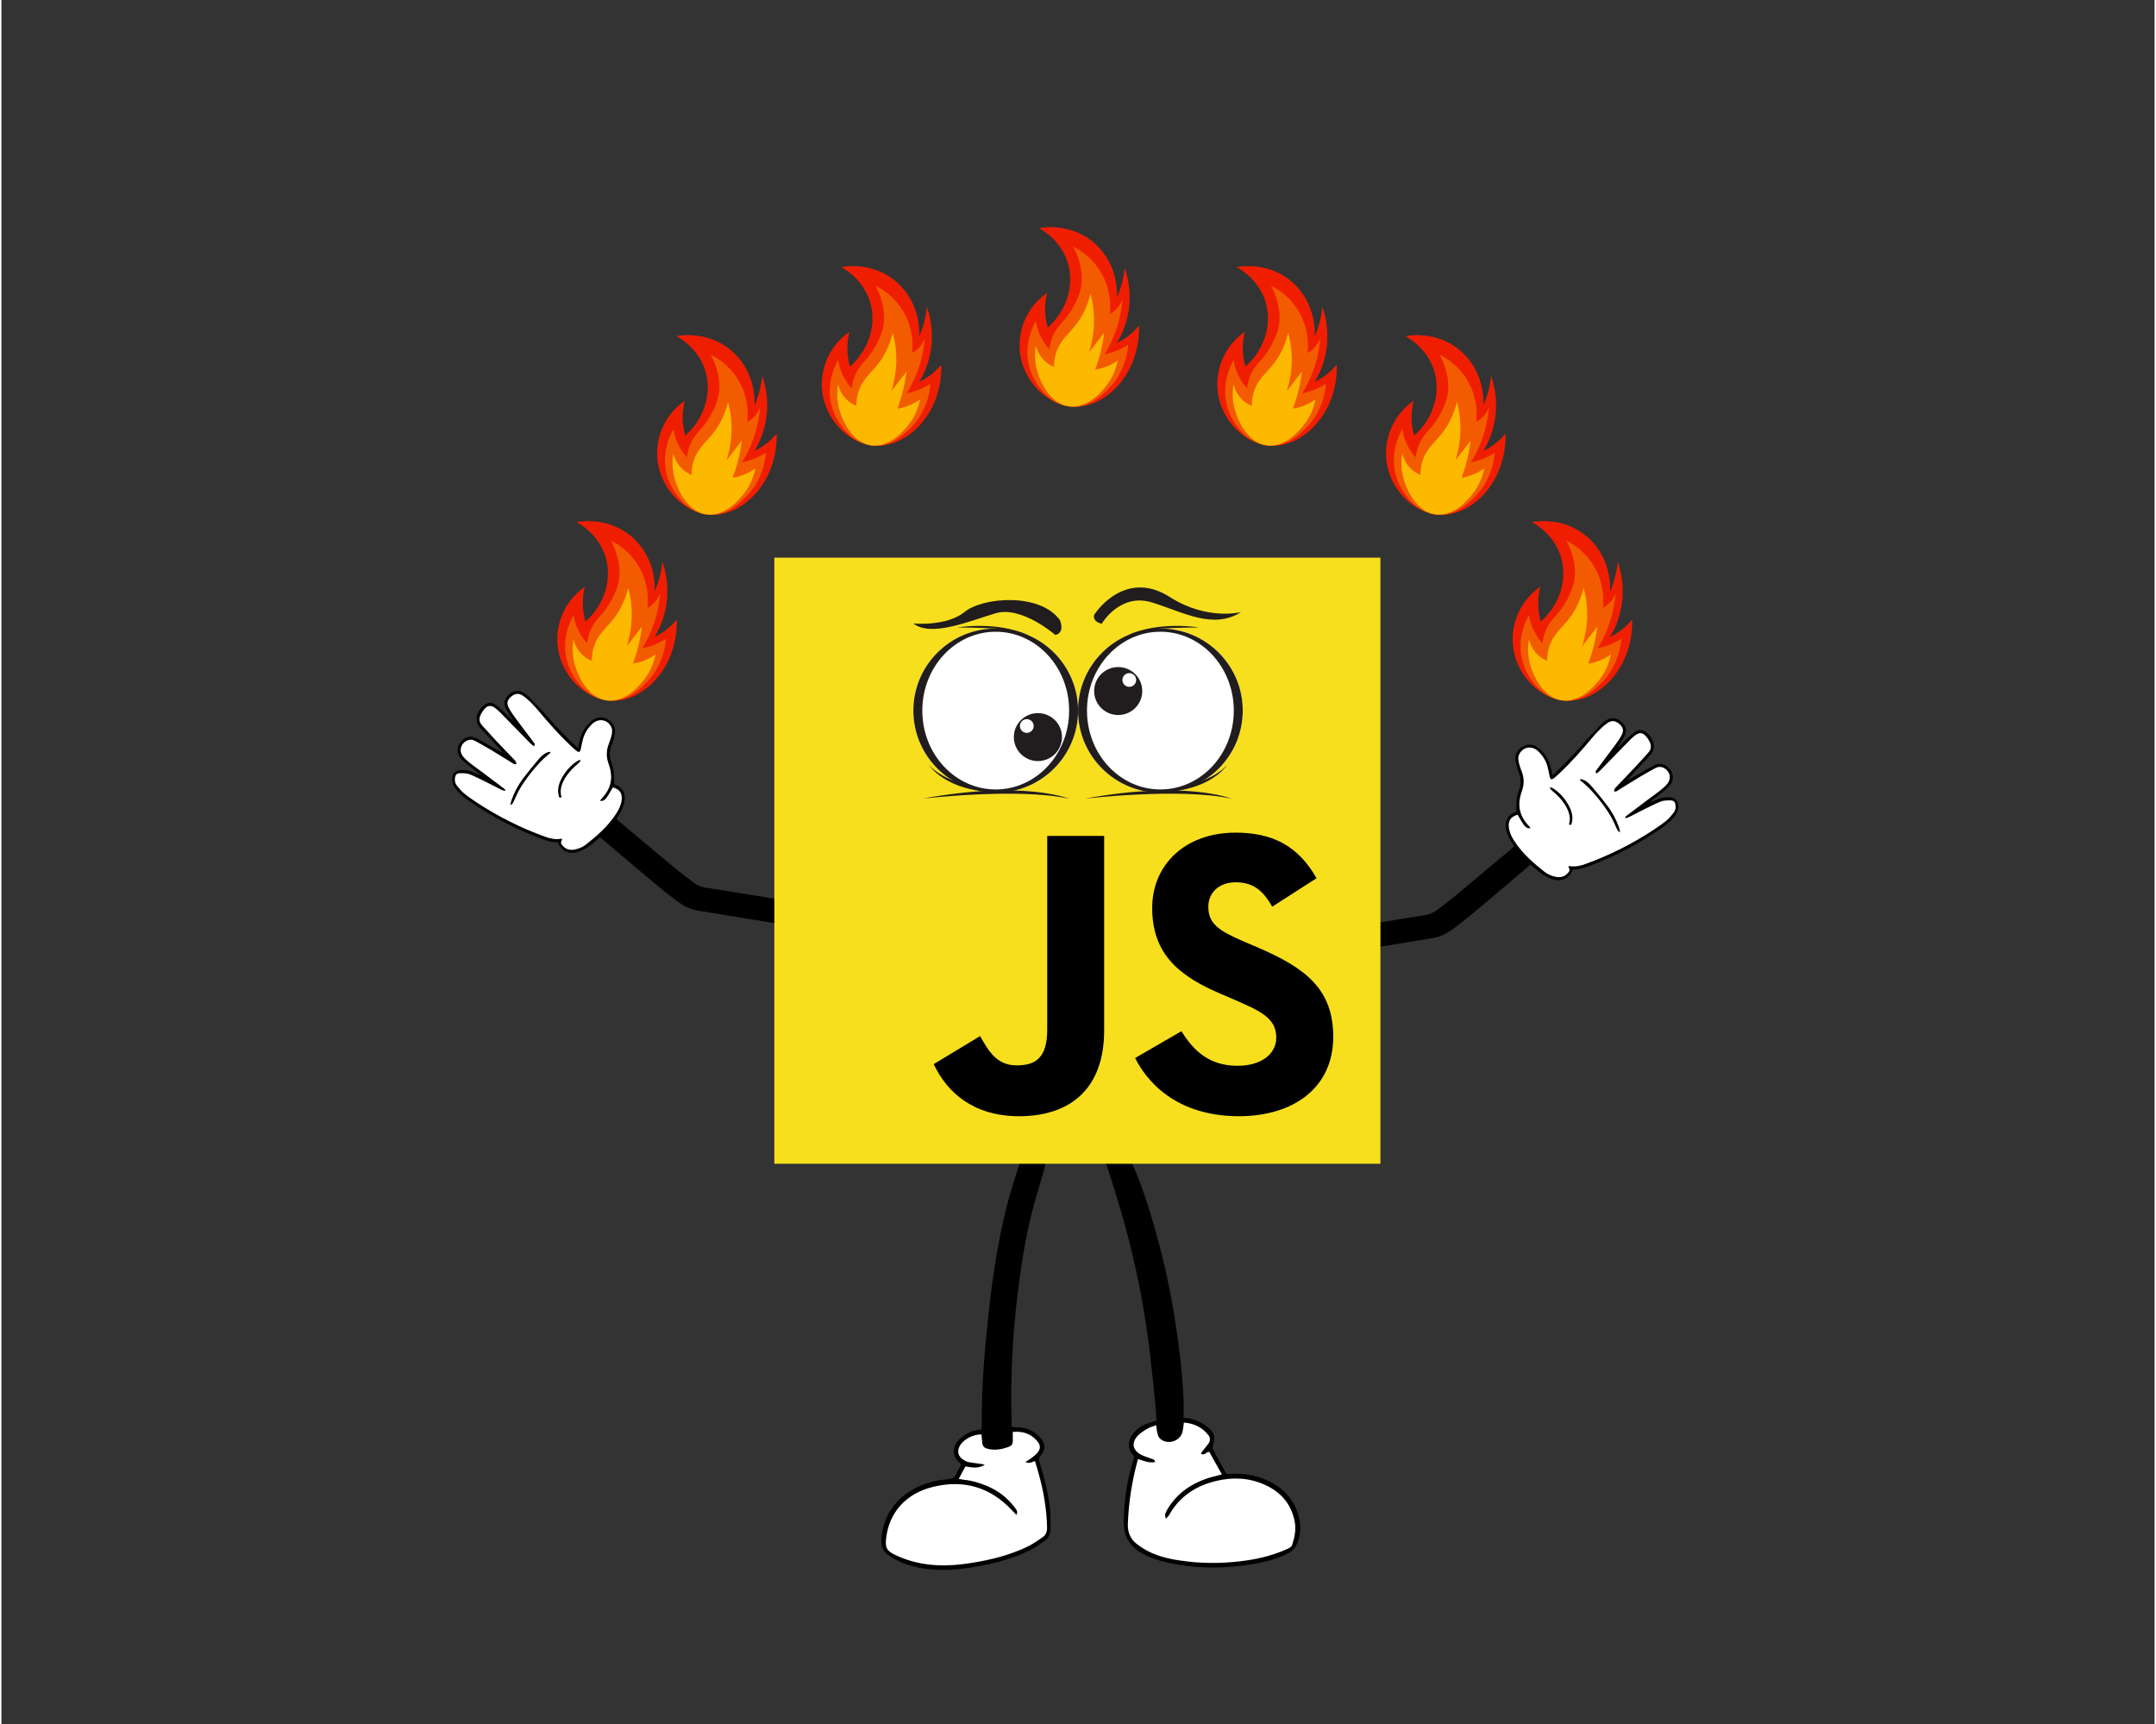 <svg xmlns="http://www.w3.org/2000/svg" xmlns:xlink="http://www.w3.org/1999/xlink" width="944" zoomAndPan="magnify" viewBox="0 0 708 567" height="755" preserveAspectRatio="xMidYMid meet" version="1.0"><rect x="0" y="0" width="708" height="567" fill="#333333" stroke="none"/><defs><clipPath id="16a6ca3c1f"><path d="M 148 227 L 264 227 L 264 305 L 148 305 Z M 148 227 " clip-rule="nonzero"/></clipPath><clipPath id="2b8e81b061"><path d="M 140.211 252.09 L 173.637 213.641 L 268.621 296.227 L 235.195 334.672 Z M 140.211 252.09 " clip-rule="nonzero"/></clipPath><clipPath id="ff2fa9eeac"><path d="M 140.211 252.09 L 173.637 213.641 L 268.621 296.227 L 235.195 334.672 Z M 140.211 252.09 " clip-rule="nonzero"/></clipPath><clipPath id="fac0139df5"><path d="M 149 228 L 204 228 L 204 280 L 149 280 Z M 149 228 " clip-rule="nonzero"/></clipPath><clipPath id="2175e91f78"><path d="M 140.211 252.09 L 173.637 213.641 L 268.621 296.227 L 235.195 334.672 Z M 140.211 252.09 " clip-rule="nonzero"/></clipPath><clipPath id="65a6d26e59"><path d="M 140.211 252.09 L 173.637 213.641 L 268.621 296.227 L 235.195 334.672 Z M 140.211 252.09 " clip-rule="nonzero"/></clipPath><clipPath id="52880087e6"><path d="M 197 269 L 263 269 L 263 304 L 197 304 Z M 197 269 " clip-rule="nonzero"/></clipPath><clipPath id="611010bc38"><path d="M 140.211 252.09 L 173.637 213.641 L 268.621 296.227 L 235.195 334.672 Z M 140.211 252.09 " clip-rule="nonzero"/></clipPath><clipPath id="8242850d42"><path d="M 140.211 252.09 L 173.637 213.641 L 268.621 296.227 L 235.195 334.672 Z M 140.211 252.09 " clip-rule="nonzero"/></clipPath><clipPath id="b0cd594572"><path d="M 436 236 L 552 236 L 552 314 L 436 314 Z M 436 236 " clip-rule="nonzero"/></clipPath><clipPath id="8677a0be91"><path d="M 526.082 222.797 L 559.555 261.203 L 464.668 343.898 L 431.195 305.492 Z M 526.082 222.797 " clip-rule="nonzero"/></clipPath><clipPath id="90dc83f427"><path d="M 559.395 261.016 L 525.922 222.609 L 431.035 305.309 L 464.508 343.715 Z M 559.395 261.016 " clip-rule="nonzero"/></clipPath><clipPath id="5069335f03"><path d="M 495 237 L 551 237 L 551 289 L 495 289 Z M 495 237 " clip-rule="nonzero"/></clipPath><clipPath id="d1d559e499"><path d="M 526.082 222.797 L 559.555 261.203 L 464.668 343.898 L 431.195 305.492 Z M 526.082 222.797 " clip-rule="nonzero"/></clipPath><clipPath id="354158c28c"><path d="M 559.395 261.016 L 525.922 222.609 L 431.035 305.309 L 464.508 343.715 Z M 559.395 261.016 " clip-rule="nonzero"/></clipPath><clipPath id="cc0d71d80b"><path d="M 437 278 L 503 278 L 503 313 L 437 313 Z M 437 278 " clip-rule="nonzero"/></clipPath><clipPath id="c302186f14"><path d="M 526.082 222.797 L 559.555 261.203 L 464.668 343.898 L 431.195 305.492 Z M 526.082 222.797 " clip-rule="nonzero"/></clipPath><clipPath id="a3f352e8b5"><path d="M 559.395 261.016 L 525.922 222.609 L 431.035 305.309 L 464.508 343.715 Z M 559.395 261.016 " clip-rule="nonzero"/></clipPath><clipPath id="b7b6ff1143"><path d="M 289 377 L 427.566 377 L 427.566 516.289 L 289 516.289 Z M 289 377 " clip-rule="nonzero"/></clipPath><clipPath id="8a96cf4d4b"><path d="M 254.152 183.359 L 453.441 183.359 L 453.441 382.648 L 254.152 382.648 Z M 254.152 183.359 " clip-rule="nonzero"/></clipPath><clipPath id="3198d2520a"><path d="M 354 206 L 408.352 206 L 408.352 261 L 354 261 Z M 354 206 " clip-rule="nonzero"/></clipPath><clipPath id="6d8139d866"><path d="M 354 206 L 408.352 206 L 408.352 261 L 354 261 Z M 354 206 " clip-rule="nonzero"/></clipPath><clipPath id="1177e9eb28"><path d="M 299.715 206 L 355 206 L 355 261 L 299.715 261 Z M 299.715 206 " clip-rule="nonzero"/></clipPath><clipPath id="e6bf73d2d5"><path d="M 299.715 206 L 355 206 L 355 261 L 299.715 261 Z M 299.715 206 " clip-rule="nonzero"/></clipPath><clipPath id="99f53f9208"><path d="M 299.715 197 L 349 197 L 349 209 L 299.715 209 Z M 299.715 197 " clip-rule="nonzero"/></clipPath><clipPath id="dfc4e686cd"><path d="M 302 259 L 352 259 L 352 262.613 L 302 262.613 Z M 302 259 " clip-rule="nonzero"/></clipPath><clipPath id="f731cc1511"><path d="M 356 259 L 405 259 L 405 262.613 L 356 262.613 Z M 356 259 " clip-rule="nonzero"/></clipPath><clipPath id="f75485635a"><path d="M 455 110 L 494.965 110 L 494.965 170 L 455 170 Z M 455 110 " clip-rule="nonzero"/></clipPath><clipPath id="97ea76fd1b"><path d="M 457.809 116.652 L 491.07 116.652 L 491.07 169.289 L 457.809 169.289 Z M 457.809 116.652 " clip-rule="nonzero"/></clipPath><clipPath id="e82db8bf7c"><path d="M 334 74 L 374.473 74 L 374.473 134 L 334 134 Z M 334 74 " clip-rule="nonzero"/></clipPath><clipPath id="271b58de01"><path d="M 337.312 81.133 L 370.574 81.133 L 370.574 133.766 L 337.312 133.766 Z M 337.312 81.133 " clip-rule="nonzero"/></clipPath><clipPath id="94ff56aa2f"><path d="M 269 87 L 309.457 87 L 309.457 147 L 269 147 Z M 269 87 " clip-rule="nonzero"/></clipPath><clipPath id="758cbd35d6"><path d="M 272.297 93.953 L 305.559 93.953 L 305.559 146.586 L 272.297 146.586 Z M 272.297 93.953 " clip-rule="nonzero"/></clipPath><clipPath id="2302fc9cb9"><path d="M 399 87 L 439.488 87 L 439.488 147 L 399 147 Z M 399 87 " clip-rule="nonzero"/></clipPath><clipPath id="20c829e375"><path d="M 402.332 93.953 L 435.594 93.953 L 435.594 146.586 L 402.332 146.586 Z M 402.332 93.953 " clip-rule="nonzero"/></clipPath><clipPath id="b97f6213e5"><path d="M 218.137 116.652 L 251.395 116.652 L 251.395 169.289 L 218.137 169.289 Z M 218.137 116.652 " clip-rule="nonzero"/></clipPath><clipPath id="97b21dc3d2"><path d="M 182 171 L 222.465 171 L 222.465 231 L 182 231 Z M 182 171 " clip-rule="nonzero"/></clipPath><clipPath id="5ccd2488a4"><path d="M 185.309 177.797 L 218.57 177.797 L 218.57 230.434 L 185.309 230.434 Z M 185.309 177.797 " clip-rule="nonzero"/></clipPath><clipPath id="9f5105cd57"><path d="M 496 171 L 536.613 171 L 536.613 231 L 496 231 Z M 496 171 " clip-rule="nonzero"/></clipPath><clipPath id="88bab69233"><path d="M 499.457 177.797 L 532.719 177.797 L 532.719 230.434 L 499.457 230.434 Z M 499.457 177.797 " clip-rule="nonzero"/></clipPath></defs><g clip-path="url(#16a6ca3c1f)"><g clip-path="url(#2b8e81b061)"><g clip-path="url(#ff2fa9eeac)"><path fill="#000000" d="M 201.73 240.871 C 201.664 241.523 201.539 242.168 201.363 242.797 C 201.133 243.641 200.84 244.477 200.543 245.293 C 199.926 247.016 199.906 248.715 200.48 250.457 C 200.82 251.488 201.176 252.551 201.316 253.621 C 201.492 254.961 201.434 256.32 201.48 257.852 C 201.512 257.863 201.734 257.977 201.957 258.07 C 204.055 258.906 205.098 260.539 204.949 262.809 C 204.84 264.371 204.27 265.801 203.512 267.148 C 203.125 267.832 202.695 268.488 202.219 269.262 C 202.48 269.52 202.754 269.797 203.039 270.047 C 209.426 275.391 215.805 280.742 222.223 286.055 C 224.078 287.582 226.008 289.023 227.945 290.445 C 228.973 291.199 230.152 291.637 231.449 291.844 C 239.891 293.172 248.332 294.539 256.77 295.906 C 257.938 296.102 259.105 296.293 260.266 296.562 C 262.59 297.105 263.758 299.266 262.93 301.527 C 262.715 302.094 262.418 302.66 262.039 303.129 C 261.27 304.062 260.305 304.52 259.023 304.312 C 248.938 302.656 238.852 301.059 228.773 299.367 C 226.504 298.984 224.422 297.926 222.578 296.586 C 219.816 294.578 217.16 292.434 214.543 290.242 C 208.988 285.609 203.484 280.91 197.973 276.242 C 197.609 275.938 197.258 275.621 196.879 275.289 C 195.898 276.113 195.043 276.859 194.152 277.562 C 192.695 278.711 191.129 279.648 189.324 280.172 C 186.613 280.969 183.961 279.859 183.004 276.91 C 180.633 277.094 178.496 276.129 176.328 275.305 C 168.555 272.34 161.258 268.461 154.395 263.777 C 152.391 262.398 150.426 260.996 149.047 258.934 C 148.406 257.973 148.098 256.969 148.223 255.832 C 148.387 254.301 149.211 253.43 150.734 253.262 C 151.973 253.121 153.199 253.215 154.363 253.652 C 155.371 254.027 156.367 254.418 157.367 254.801 C 157.402 254.746 157.441 254.688 157.477 254.633 C 156.785 254.113 156.082 253.629 155.41 253.086 C 154.047 251.984 152.605 250.969 151.371 249.73 C 149.324 247.668 149.609 244.875 151.91 243.094 C 153.125 242.145 154.488 241.938 155.863 242.598 C 157.402 243.34 158.883 244.18 160.363 245.035 C 161.879 245.902 163.355 246.828 165.039 247.551 C 164.738 247.223 164.449 246.883 164.137 246.555 C 161.93 244.18 159.746 241.777 157.516 239.434 C 155.957 237.801 155.895 236.047 156.867 234.113 C 157.371 233.117 158.043 232.277 158.984 231.66 C 160.004 230.984 161.094 230.867 162.074 231.516 C 163.129 232.191 164.102 233.023 165.023 233.883 C 166.211 234.984 167.305 236.188 168.578 237.238 C 168.113 236.57 167.625 235.918 167.188 235.234 C 166.672 234.422 166.117 233.621 165.738 232.746 C 165.047 231.168 165.41 229.809 166.688 228.562 C 168.055 227.23 169.777 226.785 171.242 227.531 C 172.055 227.941 172.844 228.477 173.469 229.133 C 175.664 231.391 177.863 233.664 179.91 236.043 C 182.883 239.508 186.098 242.723 189.566 246.031 C 189.68 245.516 189.785 245.172 189.844 244.816 C 190.289 242.305 191.203 240.004 192.926 238.086 C 193.418 237.535 193.992 237.02 194.617 236.637 C 196.195 235.652 197.867 235.574 199.469 236.578 C 201.043 237.551 201.926 238.949 201.73 240.871 Z M 201.73 240.871 " fill-opacity="1" fill-rule="nonzero"/></g></g></g><g clip-path="url(#fac0139df5)"><g clip-path="url(#2175e91f78)"><g clip-path="url(#65a6d26e59)"><path fill="#ffffff" d="M 169.301 251.227 C 169.375 250.5 168.891 250.078 168.492 249.66 C 166.477 247.531 164.414 245.434 162.406 243.297 C 160.938 241.738 159.535 240.102 158.07 238.535 C 157.105 237.5 156.988 236.34 157.539 235.133 C 157.883 234.383 158.355 233.664 158.895 233.059 C 159.898 231.938 160.914 231.828 162.172 232.684 C 162.852 233.152 163.48 233.727 164.055 234.309 C 167.395 237.715 170.723 241.152 174.066 244.562 C 174.379 244.875 174.773 245.105 175.117 245.367 C 175.648 244.738 175.27 244.422 175.008 244.082 C 173.008 241.426 170.992 238.781 169.016 236.098 C 168.234 235.043 167.473 233.961 166.852 232.809 C 166.016 231.273 166.301 230.207 167.602 229.066 C 168.871 227.953 170.199 227.836 171.547 228.812 C 173.555 230.25 175.211 232.07 176.793 233.949 C 179.957 237.703 183.184 241.402 186.746 244.777 C 187.418 245.414 188.086 246.039 188.789 246.637 C 189.93 247.598 190.281 247.445 190.566 246.02 C 190.773 244.945 190.977 243.863 191.285 242.809 C 191.832 240.914 192.898 239.301 194.34 237.961 C 196.375 236.09 199.207 236.543 200.457 238.914 C 200.988 239.918 200.836 240.973 200.578 241.988 C 200.367 242.84 200.082 243.68 199.758 244.484 C 198.867 246.711 198.832 248.926 199.656 251.164 C 199.895 251.816 200.078 252.504 200.234 253.188 C 200.953 256.457 200.152 259.348 197.988 261.887 C 197.609 262.336 197.207 262.785 196.77 263.285 C 198.25 263.535 198.688 263.066 201.055 258.902 C 203.246 259.469 204.219 260.832 203.957 263.02 C 203.781 264.582 203.125 265.961 202.312 267.281 C 200.891 269.57 199.113 271.582 197.176 273.441 C 195.598 274.957 193.906 276.359 192.188 277.711 C 191.121 278.555 189.836 279.07 188.477 279.336 C 187.102 279.605 185.848 279.352 184.816 278.359 C 183.852 277.438 183.805 277.062 184.418 275.895 C 184.238 275.859 184.074 275.789 183.918 275.809 C 182.078 276.117 180.352 275.703 178.645 275.074 C 170.762 272.223 163.301 268.48 156.293 263.867 C 154.863 262.934 153.457 261.961 152.129 260.875 C 151.262 260.164 150.543 259.262 149.812 258.387 C 149.23 257.684 149.02 256.836 149.121 255.918 C 149.234 254.816 149.648 254.258 150.75 254.238 C 151.867 254.219 153.098 254.227 154.102 254.641 C 156.602 255.684 159 256.961 161.43 258.164 C 162.453 258.668 163.445 259.223 164.465 259.715 C 164.797 259.879 165.172 259.926 165.734 260.094 C 165.582 259.711 165.559 259.512 165.449 259.43 C 163.047 257.605 160.633 255.785 158.215 253.977 C 156.879 252.98 155.504 252.035 154.203 251.004 C 153.352 250.32 152.504 249.598 151.82 248.766 C 150.34 246.949 150.969 244.512 153.105 243.496 C 154.023 243.062 154.926 243.164 155.766 243.617 C 157.492 244.562 159.223 245.52 160.906 246.523 C 163.277 247.945 165.598 249.418 167.961 250.859 C 168.352 251.102 168.727 251.469 169.301 251.227 Z M 180.551 247.52 C 180.488 247.414 180.43 247.305 180.371 247.199 C 180.098 247.254 179.801 247.277 179.547 247.375 C 178.328 247.852 177.406 248.75 176.586 249.711 C 174.883 251.715 173.227 253.75 171.629 255.844 C 169.945 258.051 168.652 260.484 167.723 263.105 C 167.551 263.574 167.496 264.07 167.367 264.652 C 168.066 264.438 168.059 264.43 169.086 262.145 C 169.512 261.191 169.969 260.234 170.488 259.332 C 171.008 258.418 171.602 257.555 172.199 256.691 C 172.77 255.863 173.375 255.051 173.992 254.262 C 174.645 253.434 175.328 252.633 176.023 251.844 C 176.723 251.055 177.43 250.277 178.191 249.559 C 178.949 248.836 179.77 248.195 180.551 247.52 Z M 190.426 250.164 C 190.363 250.059 190.297 249.941 190.238 249.836 C 189.828 250.035 189.391 250.188 189.027 250.441 C 187.551 251.488 186.281 252.754 185.242 254.25 C 184.117 255.898 183.195 257.645 183.051 259.668 C 182.996 260.387 183.16 261.129 183.305 261.855 C 183.383 262.23 183.688 262.426 184.164 262.102 C 183.48 259.848 184.184 257.82 185.316 255.879 C 186.238 254.309 187.461 253 188.793 251.785 C 189.367 251.27 190.031 250.84 190.426 250.164 Z M 190.426 250.164 " fill-opacity="1" fill-rule="nonzero"/></g></g></g><g clip-path="url(#52880087e6)"><g clip-path="url(#611010bc38)"><g clip-path="url(#8242850d42)"><path fill="#000000" d="M 197.473 274.734 C 198.91 273.082 200.23 271.562 201.617 269.969 C 202.016 270.246 202.344 270.445 202.621 270.688 C 209.875 276.84 217.109 283.004 224.383 289.133 C 225.484 290.062 226.727 290.824 227.918 291.633 C 228.848 292.273 229.938 292.398 231.02 292.574 C 239.285 293.918 247.547 295.281 255.812 296.625 C 256.98 296.816 258.16 296.965 259.32 297.164 C 261.766 297.586 262.855 299.902 261.609 302.023 C 261.039 302.98 260.215 303.465 259.09 303.352 C 258.566 303.301 258.051 303.188 257.531 303.113 C 248.402 301.645 239.273 300.141 230.129 298.719 C 228.543 298.465 227.082 297.965 225.68 297.246 C 223.336 296.035 221.141 294.656 219.117 292.938 C 212.207 287.055 205.223 281.262 198.277 275.445 C 198.027 275.215 197.766 274.988 197.473 274.734 Z M 197.473 274.734 " fill-opacity="1" fill-rule="nonzero"/></g></g></g><g clip-path="url(#b0cd594572)"><g clip-path="url(#8677a0be91)"><g clip-path="url(#90dc83f427)"><path fill="#000000" d="M 497.859 249.875 C 497.93 250.527 498.055 251.168 498.23 251.801 C 498.465 252.645 498.758 253.477 499.051 254.293 C 499.676 256.016 499.695 257.715 499.121 259.457 C 498.785 260.488 498.43 261.555 498.289 262.625 C 498.117 263.961 498.176 265.32 498.133 266.852 C 498.102 266.867 497.879 266.977 497.656 267.074 C 495.559 267.91 494.516 269.543 494.668 271.812 C 494.777 273.379 495.352 274.805 496.113 276.152 C 496.496 276.836 496.93 277.492 497.406 278.262 C 497.145 278.52 496.871 278.801 496.586 279.047 C 490.207 284.398 483.832 289.758 477.426 295.078 C 475.57 296.609 473.641 298.055 471.703 299.477 C 470.676 300.234 469.5 300.672 468.203 300.879 C 459.762 302.219 451.324 303.598 442.887 304.977 C 441.719 305.168 440.551 305.363 439.395 305.633 C 437.07 306.18 435.902 308.34 436.734 310.602 C 436.949 311.168 437.246 311.734 437.625 312.199 C 438.398 313.133 439.363 313.59 440.645 313.379 C 450.727 311.715 460.812 310.102 470.887 308.398 C 473.156 308.016 475.238 306.953 477.078 305.613 C 479.84 303.602 482.492 301.453 485.109 299.262 C 490.656 294.617 496.152 289.914 501.66 285.238 C 502.023 284.934 502.375 284.617 502.754 284.285 C 503.734 285.105 504.594 285.852 505.484 286.555 C 506.941 287.699 508.512 288.637 510.316 289.16 C 513.027 289.953 515.68 288.84 516.629 285.891 C 519.004 286.07 521.137 285.102 523.301 284.277 C 531.074 281.301 538.367 277.414 545.227 272.723 C 547.227 271.344 549.191 269.938 550.566 267.871 C 551.207 266.91 551.512 265.906 551.387 264.77 C 551.223 263.238 550.395 262.367 548.871 262.203 C 547.637 262.062 546.406 262.156 545.246 262.598 C 544.234 262.973 543.242 263.367 542.238 263.75 C 542.207 263.695 542.164 263.633 542.133 263.578 C 542.82 263.062 543.527 262.574 544.195 262.031 C 545.559 260.93 546.996 259.91 548.23 258.672 C 550.273 256.609 549.988 253.816 547.684 252.039 C 546.469 251.09 545.102 250.879 543.73 251.547 C 542.191 252.285 540.711 253.129 539.23 253.988 C 537.719 254.859 536.242 255.785 534.562 256.508 C 534.859 256.18 535.148 255.84 535.465 255.512 C 537.664 253.133 539.848 250.73 542.074 248.383 C 543.629 246.746 543.688 244.992 542.719 243.062 C 542.211 242.062 541.535 241.227 540.594 240.609 C 539.574 239.934 538.488 239.82 537.504 240.469 C 536.453 241.148 535.48 241.98 534.559 242.84 C 533.375 243.941 532.281 245.148 531.008 246.199 C 531.473 245.531 531.961 244.879 532.395 244.195 C 532.914 243.383 533.465 242.578 533.844 241.703 C 534.531 240.125 534.168 238.766 532.891 237.523 C 531.52 236.191 529.797 235.75 528.332 236.496 C 527.523 236.91 526.734 237.441 526.109 238.102 C 523.914 240.359 521.719 242.637 519.676 245.02 C 516.707 248.484 513.496 251.703 510.031 255.016 C 509.918 254.504 509.812 254.16 509.754 253.805 C 509.305 251.293 508.387 248.992 506.66 247.074 C 506.168 246.527 505.594 246.012 504.969 245.633 C 503.391 244.648 501.719 244.57 500.117 245.574 C 498.547 246.555 497.66 247.953 497.859 249.875 Z M 497.859 249.875 " fill-opacity="1" fill-rule="nonzero"/></g></g></g><g clip-path="url(#5069335f03)"><g clip-path="url(#d1d559e499)"><g clip-path="url(#354158c28c)"><path fill="#ffffff" d="M 530.305 260.191 C 530.227 259.461 530.711 259.039 531.109 258.621 C 533.125 256.488 535.18 254.391 537.188 252.25 C 538.656 250.691 540.055 249.051 541.516 247.484 C 542.48 246.449 542.598 245.289 542.043 244.078 C 541.699 243.332 541.227 242.613 540.688 242.012 C 539.684 240.891 538.668 240.781 537.41 241.641 C 536.73 242.105 536.105 242.68 535.527 243.266 C 532.191 246.676 528.867 250.117 525.531 253.527 C 525.219 253.844 524.824 254.074 524.477 254.336 C 523.945 253.711 524.324 253.395 524.586 253.055 C 526.586 250.391 528.594 247.746 530.57 245.059 C 531.352 244.004 532.109 242.922 532.73 241.766 C 533.566 240.23 533.277 239.168 531.977 238.027 C 530.703 236.914 529.379 236.801 528.031 237.781 C 526.027 239.219 524.367 241.039 522.789 242.922 C 519.629 246.68 516.406 250.379 512.848 253.762 C 512.18 254.398 511.512 255.023 510.809 255.621 C 509.672 256.586 509.316 256.434 509.031 255.008 C 508.82 253.934 508.617 252.855 508.309 251.797 C 507.762 249.902 506.691 248.293 505.246 246.953 C 503.211 245.082 500.379 245.543 499.133 247.914 C 498.602 248.918 498.754 249.973 499.016 250.988 C 499.227 251.84 499.512 252.68 499.836 253.484 C 500.73 255.707 500.766 257.922 499.945 260.16 C 499.707 260.816 499.527 261.504 499.371 262.184 C 498.656 265.461 499.461 268.348 501.629 270.883 C 502.008 271.336 502.41 271.781 502.848 272.281 C 501.371 272.535 500.934 272.062 498.559 267.902 C 496.367 268.473 495.398 269.836 495.66 272.023 C 495.836 273.586 496.496 274.965 497.309 276.281 C 498.734 278.57 500.516 280.582 502.453 282.438 C 504.035 283.949 505.73 285.352 507.449 286.699 C 508.516 287.543 509.801 288.059 511.16 288.324 C 512.535 288.59 513.789 288.336 514.82 287.344 C 515.781 286.418 515.828 286.043 515.215 284.875 C 515.398 284.84 515.559 284.77 515.715 284.789 C 517.555 285.098 519.281 284.68 520.984 284.047 C 528.867 281.184 536.324 277.438 543.328 272.812 C 544.754 271.879 546.16 270.902 547.484 269.82 C 548.352 269.105 549.07 268.199 549.801 267.328 C 550.383 266.621 550.59 265.773 550.488 264.855 C 550.375 263.754 549.957 263.195 548.855 263.18 C 547.742 263.16 546.512 263.172 545.508 263.586 C 543.008 264.633 540.609 265.91 538.184 267.117 C 537.156 267.621 536.168 268.18 535.148 268.672 C 534.82 268.836 534.441 268.883 533.879 269.055 C 534.031 268.668 534.055 268.469 534.164 268.387 C 536.566 266.559 538.977 264.738 541.395 262.926 C 542.727 261.93 544.102 260.984 545.402 259.949 C 546.254 259.262 547.098 258.539 547.781 257.707 C 549.258 255.887 548.625 253.453 546.488 252.438 C 545.57 252.008 544.672 252.109 543.828 252.566 C 542.102 253.512 540.375 254.469 538.691 255.477 C 536.324 256.898 534.004 258.375 531.641 259.82 C 531.254 260.062 530.879 260.43 530.305 260.191 Z M 519.051 256.496 C 519.109 256.391 519.168 256.281 519.227 256.172 C 519.5 256.23 519.797 256.25 520.051 256.352 C 521.27 256.824 522.195 257.723 523.016 258.68 C 524.723 260.688 526.379 262.719 527.98 264.812 C 529.668 267.016 530.961 269.445 531.895 272.066 C 532.066 272.535 532.121 273.031 532.254 273.613 C 531.555 273.398 531.562 273.395 530.531 271.105 C 530.102 270.152 529.645 269.199 529.125 268.297 C 528.605 267.383 528.008 266.52 527.41 265.656 C 526.84 264.828 526.23 264.02 525.613 263.23 C 524.961 262.402 524.277 261.602 523.578 260.816 C 522.879 260.027 522.172 259.25 521.41 258.531 C 520.652 257.809 519.832 257.168 519.051 256.496 Z M 509.18 259.152 C 509.238 259.043 509.305 258.93 509.363 258.824 C 509.773 259.023 510.211 259.172 510.574 259.43 C 512.055 260.473 513.324 261.738 514.363 263.234 C 515.492 264.879 516.414 266.625 516.562 268.648 C 516.617 269.367 516.457 270.109 516.312 270.836 C 516.234 271.211 515.93 271.406 515.453 271.082 C 516.133 268.828 515.426 266.801 514.293 264.859 C 513.371 263.289 512.145 261.984 510.812 260.773 C 510.234 260.254 509.57 259.828 509.18 259.152 Z M 509.18 259.152 " fill-opacity="1" fill-rule="nonzero"/></g></g></g><g clip-path="url(#cc0d71d80b)"><g clip-path="url(#c302186f14)"><g clip-path="url(#a3f352e8b5)"><path fill="#000000" d="M 502.156 283.73 C 500.719 282.078 499.398 280.562 498.008 278.969 C 497.609 279.246 497.281 279.445 497.008 279.688 C 489.758 285.852 482.531 292.023 475.266 298.16 C 474.168 299.09 472.922 299.855 471.734 300.664 C 470.805 301.309 469.719 301.434 468.633 301.609 C 460.367 302.961 452.109 304.34 443.844 305.691 C 442.676 305.883 441.496 306.031 440.336 306.234 C 437.895 306.66 436.805 308.977 438.059 311.098 C 438.625 312.055 439.449 312.535 440.574 312.422 C 441.102 312.367 441.613 312.258 442.133 312.18 C 451.262 310.703 460.387 309.188 469.531 307.754 C 471.117 307.5 472.574 307 473.98 306.277 C 476.32 305.062 478.516 303.68 480.539 301.957 C 487.438 296.07 494.414 290.27 501.355 284.441 C 501.605 284.211 501.863 283.984 502.156 283.73 Z M 502.156 283.73 " fill-opacity="1" fill-rule="nonzero"/></g></g></g><g clip-path="url(#b7b6ff1143)"><path fill="#000000" d="M 425.645 508.332 C 425.125 509.305 424.48 509.988 423.527 510.508 C 420.055 512.402 416.293 513.434 412.461 514.117 C 402.828 515.848 393.195 515.926 383.598 513.812 C 380.418 513.113 377.344 512.105 374.516 510.414 C 370.84 508.219 369.062 505.059 369.055 500.766 C 369.039 493.688 370.125 486.797 372.203 480.051 C 372.43 479.32 372.562 478.738 371.934 478.117 C 370.297 476.512 370.438 473.688 371.91 471.645 C 373.258 469.773 375.113 468.641 377.254 467.91 C 378.043 467.633 378.852 467.406 379.797 467.113 C 379.641 464.879 379.555 462.695 379.324 460.516 C 378.633 453.926 377.988 447.328 377.121 440.762 C 375.184 426.055 372.062 411.594 367.875 397.367 C 366.48 392.633 364.977 387.938 363.449 383.242 C 362.914 381.602 362.945 380.176 364.316 378.988 C 365.543 377.918 367.844 377.684 369.25 378.645 C 369.902 379.082 370.453 379.824 370.816 380.547 C 373.57 386.082 375.594 391.91 377.43 397.809 C 380.867 408.855 383.613 420.078 385.48 431.496 C 387.031 440.988 388.289 450.52 388.707 460.141 C 388.793 462.082 388.723 464.031 388.723 466.18 C 391.723 466.297 394.191 467.359 396.391 469.074 C 398.883 471.016 399.238 472.398 398.348 475.48 C 398.199 475.992 398.469 476.723 398.742 477.25 C 400.008 479.664 401.348 482.031 402.766 484.605 C 403.301 484.605 404.062 484.637 404.828 484.598 C 408.66 484.414 412.359 485.059 415.855 486.594 C 421.621 489.125 425.512 493.348 426.809 499.625 C 427.398 502.605 427.133 505.547 425.645 508.332 Z M 341.387 480.965 C 341.129 480.113 340.996 479.484 341.688 478.676 C 343.48 476.574 343.363 474.641 341.469 472.594 C 339.625 470.605 337.367 469.441 334.605 469.363 C 333.848 469.34 333.102 469.293 332.133 469.246 C 332.133 468.23 332.148 467.398 332.133 466.562 C 331.809 453.156 332.43 439.793 334.02 426.48 C 335.133 417.184 336.5 407.938 338.801 398.855 C 340.027 394.008 341.57 389.25 342.898 384.43 C 343.238 383.195 343.441 381.883 343.426 380.617 C 343.402 379.059 342.121 377.855 340.445 377.434 C 338.633 376.977 337.328 377.414 336.414 378.957 C 335.824 379.957 335.289 381.027 334.941 382.125 C 333.461 386.828 331.863 391.508 330.66 396.281 C 327.773 407.691 325.977 419.316 324.703 431.012 C 323.34 443.484 322.23 455.973 322.355 468.539 C 322.363 469.039 322.285 469.551 322.238 470.133 C 319.531 470.039 317.406 471.266 315.453 472.824 C 313.234 474.586 311.809 478.383 315.164 481.027 C 315.258 481.105 315.328 481.223 315.605 481.57 C 315.012 482.668 314.383 483.723 313.871 484.832 C 313.383 485.895 312.645 486.277 311.473 486.367 C 306.609 486.734 301.988 488 297.949 490.855 C 292.762 494.52 289.859 499.547 289.363 505.898 C 289.188 508.172 289.75 510.203 291.816 511.469 C 293.25 512.348 294.691 513.262 296.25 513.875 C 300.09 515.383 304.137 516.043 308.254 516.172 C 312.629 516.312 316.949 515.785 321.246 515 C 327.215 513.914 333.039 512.324 338.477 509.582 C 340.09 508.77 341.578 507.691 343.051 506.641 C 344.34 505.711 344.961 504.352 344.961 502.762 C 344.961 500.75 345.008 498.727 344.844 496.723 C 344.371 491.328 342.969 486.121 341.387 480.965 Z M 341.387 480.965 " fill-opacity="1" fill-rule="nonzero"/></g><path fill="#ffffff" d="M 373.723 479.758 C 375.664 480.34 377.383 481.145 379.355 480.727 C 379.207 479.758 378.523 479.801 378.035 479.602 C 376.895 479.145 375.672 478.84 374.602 478.25 C 372.012 476.82 371.543 474.516 373.477 472.266 C 374.383 471.219 375.656 470.457 376.863 469.734 C 377.68 469.246 378.664 469.031 379.719 468.648 C 379.852 469.59 379.898 470.418 380.098 471.203 C 380.246 471.809 380.457 472.5 380.875 472.918 C 383.152 475.207 387.426 474.09 388.305 470.992 C 388.582 470.016 388.637 468.969 388.816 467.75 C 392.133 468.012 394.832 469.301 396.863 471.871 C 397.516 472.699 397.555 473.711 396.941 474.609 C 396.391 475.402 395.734 476.133 395.145 476.898 C 394.895 477.227 394.664 477.574 394.383 477.965 C 395.594 478.746 396.09 477.418 397.152 477.367 C 398.484 479.742 399.859 482.215 401.316 484.809 C 399.48 485.305 397.781 485.664 396.152 486.23 C 390.895 488.055 386.59 491.148 383.605 495.922 C 383.23 496.527 382.891 497.172 382.672 497.84 C 382.559 498.176 382.75 498.609 382.859 499.414 C 383.418 498.781 383.766 498.516 383.961 498.16 C 387.379 492.035 392.715 488.566 399.402 486.957 C 404.82 485.648 410.133 485.871 415.246 488.129 C 420.566 490.469 424.086 494.41 425.25 500.23 C 425.785 502.926 425.227 505.539 424.379 508.078 C 424.211 508.574 423.512 508.992 422.969 509.242 C 418.688 511.207 414.176 512.395 409.535 513.07 C 403.133 514.008 396.711 514.188 390.281 513.465 C 386.203 513.008 382.16 512.316 378.371 510.68 C 376.555 509.887 374.793 508.824 373.234 507.59 C 371.211 505.988 370.305 503.785 370.391 501.094 C 370.645 493.922 371.754 486.898 373.723 479.758 Z M 332.258 496.559 C 325.062 488.891 316.297 486.414 306.176 488.938 C 297.5 491.094 292.031 497.172 290.953 505.445 C 290.504 508.887 291.016 509.934 294.164 511.406 C 298.508 513.434 303.121 514.465 307.906 514.668 C 311.621 514.832 315.312 514.488 318.973 513.906 C 325.41 512.883 331.699 511.32 337.586 508.449 C 339.262 507.629 340.805 506.52 342.355 505.469 C 343.512 504.68 343.859 503.539 343.828 502.102 C 343.68 495.891 342.594 489.84 340.875 483.887 C 340.547 482.73 340.207 481.578 339.871 480.422 C 337.84 481.152 337.84 481.152 336.691 480.711 C 337.383 480.277 337.988 479.949 338.539 479.539 C 339.16 479.074 339.781 478.59 340.324 478.039 C 341.766 476.582 341.844 475.293 340.508 473.75 C 338.438 471.367 335.77 470.52 332.559 470.832 C 332.559 471.691 332.535 472.445 332.566 473.199 C 332.629 474.789 332.336 475.355 330.906 475.852 C 328.859 476.566 326.766 476.922 324.586 476.441 C 323.105 476.117 322.633 475.641 322.477 474.105 C 322.395 473.289 322.34 472.469 322.277 471.691 C 319.516 471.488 315.996 473.469 315.004 475.664 C 314.227 477.375 314.613 478.84 316.195 479.91 C 316.723 480.27 317.328 480.609 317.941 480.734 C 319.398 481.027 320.887 481.168 322.355 481.387 C 322.688 481.434 323.012 481.555 323.332 481.641 C 321.262 482.977 319.113 482.52 316.98 482.176 C 316.25 483.535 315.562 484.816 314.785 486.246 C 315.445 486.375 315.879 486.5 316.312 486.539 C 318.988 486.789 321.539 487.539 324 488.566 C 327.676 490.102 330.762 492.422 333.148 495.621 C 333.621 496.25 334.352 496.848 333.777 498.129 C 333.195 497.516 332.723 497.047 332.258 496.559 Z M 332.258 496.559 " fill-opacity="1" fill-rule="nonzero"/><path fill="#000000" d="M 387.59 462.066 C 387.441 464.582 387.363 467.105 387.133 469.621 C 386.945 471.691 386.008 472.539 384.223 472.578 C 382.105 472.617 381.434 472.012 381.316 469.891 C 380.82 460.68 380.191 451.488 378.926 442.352 C 376.633 425.797 373.211 409.492 368.258 393.523 C 367.164 389.992 366.031 386.469 364.758 383 C 364.137 381.309 364.742 380.395 365.766 379.895 C 367 379.289 368.977 379.742 369.582 380.875 C 370.227 382.07 370.754 383.336 371.266 384.598 C 375.887 396.07 379.176 407.938 381.766 420.016 C 384.309 431.844 385.953 443.789 386.898 455.844 C 387.062 457.914 387.227 459.988 387.402 462.059 C 387.465 462.051 387.527 462.059 387.59 462.066 Z M 331.344 472.738 C 331.117 468.461 330.715 464.172 330.684 459.895 C 330.598 446.816 331.496 433.793 333.273 420.824 C 334.57 411.359 336.195 401.953 338.84 392.758 C 339.82 389.332 341.105 385.988 342.246 382.605 C 342.766 381.066 341.938 379.484 340.34 378.863 C 338.965 378.328 337.414 378.609 337.066 380.477 C 337.012 380.789 336.855 381.09 336.746 381.395 C 333.492 390.398 331.148 399.641 329.418 409.047 C 327.395 420.047 326.008 431.121 325.008 442.262 C 324.16 451.785 323.547 461.316 323.57 470.883 C 323.57 471.723 323.562 472.57 323.609 473.414 C 323.695 474.742 323.898 474.984 325.207 475.168 C 327.332 475.457 329.332 475.043 331.406 474.043 C 331.383 473.5 331.367 473.113 331.344 472.738 Z M 331.344 472.738 " fill-opacity="1" fill-rule="nonzero"/><g clip-path="url(#8a96cf4d4b)"><path fill="#f7df1e" d="M 254.152 183.359 L 453.441 183.359 L 453.441 382.648 L 254.152 382.648 Z M 254.152 183.359 " fill-opacity="1" fill-rule="nonzero"/></g><path fill="#000000" d="M 306.551 349.898 L 321.805 340.672 C 324.746 345.891 327.422 350.305 333.844 350.305 C 339.992 350.305 343.879 347.891 343.879 338.531 L 343.879 274.855 L 362.602 274.855 L 362.602 338.797 C 362.602 358.188 351.234 367.023 334.645 367.023 C 319.66 367.023 310.965 359.262 306.551 349.898 " fill-opacity="1" fill-rule="nonzero"/><path fill="#000000" d="M 372.773 347.891 L 388.023 339.062 C 392.043 345.617 397.258 350.438 406.484 350.438 C 414.242 350.438 419.195 346.559 419.195 341.203 C 419.195 334.781 414.113 332.508 405.547 328.762 L 400.871 326.754 C 387.355 321 378.395 313.785 378.395 298.527 C 378.395 284.484 389.09 273.781 405.82 273.781 C 417.723 273.781 426.285 277.93 432.438 288.766 L 417.855 298.129 C 414.648 292.379 411.168 290.105 405.82 290.105 C 400.332 290.105 396.852 293.582 396.852 298.129 C 396.852 303.75 400.332 306.023 408.359 309.504 L 413.039 311.504 C 428.957 318.332 437.926 325.285 437.926 340.938 C 437.926 357.793 424.684 367.023 406.887 367.023 C 389.496 367.023 378.262 358.727 372.773 347.891 " fill-opacity="1" fill-rule="nonzero"/><g clip-path="url(#3198d2520a)"><path fill="#ffffff" d="M 354.02 233.648 C 354.02 248.555 366.137 260.637 381.094 260.637 C 396.043 260.637 408.168 248.555 408.168 233.648 C 408.168 218.746 396.043 206.664 381.094 206.664 C 366.137 206.664 354.02 218.746 354.02 233.648 " fill-opacity="1" fill-rule="nonzero"/></g><path fill="#211c1d" d="M 359.309 227.219 C 359.309 231.574 362.848 235.105 367.219 235.105 C 371.586 235.105 375.129 231.574 375.129 227.219 C 375.129 222.863 371.586 219.336 367.219 219.336 C 362.848 219.336 359.309 222.863 359.309 227.219 " fill-opacity="1" fill-rule="nonzero"/><path fill="#ffffff" d="M 368.605 223.582 C 368.605 224.828 369.617 225.84 370.867 225.84 C 372.117 225.84 373.129 224.828 373.129 223.582 C 373.129 222.336 372.117 221.328 370.867 221.328 C 369.617 221.328 368.605 222.336 368.605 223.582 " fill-opacity="1" fill-rule="nonzero"/><g clip-path="url(#6d8139d866)"><path fill="#211c1d" d="M 356.953 233.648 C 356.953 219.328 367.762 207.719 381.094 207.719 C 394.422 207.719 405.23 219.328 405.23 233.648 C 405.23 247.973 394.422 259.578 381.094 259.578 C 367.762 259.578 356.953 247.973 356.953 233.648 Z M 354.02 233.648 C 354.02 248.555 366.137 260.637 381.094 260.637 C 396.043 260.637 408.168 248.555 408.168 233.648 C 408.168 218.746 396.043 206.664 381.094 206.664 C 366.137 206.664 354.02 218.746 354.02 233.648 " fill-opacity="1" fill-rule="nonzero"/></g><path fill="#211c1d" d="M 381.094 206.664 C 381.094 206.664 387.777 206.316 393.73 206.316 C 393.73 206.316 380.949 204.109 370.543 208.789 C 370.543 208.789 379.422 206.742 381.094 206.664 " fill-opacity="1" fill-rule="nonzero"/><path fill="#211c1d" d="M 390.531 258.398 C 390.531 258.398 399.34 255.836 403.07 251.508 C 403.07 251.508 399.137 257.836 387.465 259.883 C 387.465 259.883 389.828 258.914 390.531 258.398 " fill-opacity="1" fill-rule="nonzero"/><g clip-path="url(#1177e9eb28)"><path fill="#ffffff" d="M 326.941 206.664 C 311.988 206.664 299.867 218.746 299.867 233.648 C 299.867 248.555 311.988 260.637 326.941 260.637 C 341.895 260.637 354.02 248.555 354.02 233.648 C 354.02 218.746 341.895 206.664 326.941 206.664 " fill-opacity="1" fill-rule="nonzero"/></g><path fill="#211c1d" d="M 340.816 234.477 C 336.445 234.477 332.906 238.004 332.906 242.359 C 332.906 246.715 336.445 250.246 340.816 250.246 C 345.184 250.246 348.727 246.715 348.727 242.359 C 348.727 238.004 345.184 234.477 340.816 234.477 " fill-opacity="1" fill-rule="nonzero"/><path fill="#ffffff" d="M 337.168 236.465 C 335.914 236.465 334.902 237.477 334.902 238.723 C 334.902 239.969 335.914 240.977 337.168 240.977 C 338.418 240.977 339.43 239.969 339.43 238.723 C 339.43 237.477 338.418 236.465 337.168 236.465 " fill-opacity="1" fill-rule="nonzero"/><g clip-path="url(#e6bf73d2d5)"><path fill="#211c1d" d="M 326.941 259.578 C 313.613 259.578 302.805 247.973 302.805 233.648 C 302.805 219.328 313.613 207.719 326.941 207.719 C 340.273 207.719 351.082 219.328 351.082 233.648 C 351.082 247.973 340.273 259.578 326.941 259.578 Z M 326.941 206.664 C 311.988 206.664 299.867 218.746 299.867 233.648 C 299.867 248.555 311.988 260.637 326.941 260.637 C 341.895 260.637 354.02 248.555 354.02 233.648 C 354.02 218.746 341.895 206.664 326.941 206.664 " fill-opacity="1" fill-rule="nonzero"/></g><path fill="#211c1d" d="M 326.941 206.664 C 326.941 206.664 320.258 206.316 314.301 206.316 C 314.301 206.316 327.086 204.109 337.492 208.789 C 337.492 208.789 328.613 206.742 326.941 206.664 " fill-opacity="1" fill-rule="nonzero"/><path fill="#211c1d" d="M 317.504 258.398 C 317.504 258.398 308.695 255.836 304.965 251.508 C 304.965 251.508 308.898 257.836 320.57 259.883 C 320.57 259.883 318.207 258.914 317.504 258.398 " fill-opacity="1" fill-rule="nonzero"/><g clip-path="url(#99f53f9208)"><path fill="#211c1d" d="M 346.547 208.789 C 346.547 208.789 335.508 199.125 326.941 201.641 C 318.379 204.156 305.742 209.629 299.867 205.008 C 299.867 205.008 310.812 206.043 316.695 201.223 C 322.582 196.402 341.289 194.727 348.016 203.84 C 348.016 203.84 349.91 207.977 346.547 208.789 " fill-opacity="1" fill-rule="nonzero"/></g><path fill="#211c1d" d="M 361.785 205.098 C 361.785 205.098 367.777 194.832 378.285 198.078 C 388.797 201.328 398.363 207.082 407.609 201.27 C 407.609 201.27 396.469 204.156 384.172 196.297 C 371.875 188.441 362.609 197.242 359.309 202.164 C 359.309 202.164 358.527 204.312 361.785 205.098 " fill-opacity="1" fill-rule="nonzero"/><g clip-path="url(#dfc4e686cd)"><path fill="#211c1d" d="M 351.016 262.609 C 351.016 262.609 336.043 256.48 302.867 262.609 C 302.867 262.609 334.168 258.93 351.016 262.609 " fill-opacity="1" fill-rule="nonzero"/></g><g clip-path="url(#f731cc1511)"><path fill="#211c1d" d="M 404.418 262.609 C 404.418 262.609 389.445 256.48 356.27 262.609 C 356.27 262.609 387.57 258.93 404.418 262.609 " fill-opacity="1" fill-rule="nonzero"/></g><g clip-path="url(#f75485635a)"><path fill="#f01e01" d="M 461.633 110.52 C 463 111.273 469.148 114.859 471.25 122.34 C 473.305 129.66 470.672 137.816 464.535 143.234 C 464.176 141.996 463.84 140.449 463.719 138.652 C 463.523 135.812 463.93 133.438 464.355 131.777 C 457.129 136.766 453.762 145.754 455.918 154.137 C 458.047 162.418 465.219 168.758 472.609 169.258 C 483.188 169.969 494.965 158.754 494.566 142.59 C 493.586 143.781 492.195 145.211 490.301 146.531 C 489.242 147.27 488.223 147.836 487.309 148.273 C 488.605 146.113 490.512 142.305 491.211 137.184 C 492.047 131.043 490.715 126.125 489.848 123.625 C 489.711 124.898 489.484 126.316 489.125 127.84 C 488.617 129.969 487.961 131.809 487.309 133.336 C 487.383 132.121 487.789 122.727 480.324 115.836 C 472.492 108.609 462.699 110.316 461.633 110.52 " fill-opacity="1" fill-rule="nonzero"/></g><g clip-path="url(#97ea76fd1b)"><path fill="#f35b00" d="M 460.633 141.125 C 460.82 142.336 461.199 143.941 461.996 145.707 C 462.957 147.84 464.164 149.383 465.078 150.379 C 465.199 149.336 465.469 147.832 466.168 146.164 C 467.344 143.359 468.977 141.902 470.344 140.301 C 470.344 140.301 473.609 136.465 475.152 131.414 C 475.707 129.59 476.902 124.355 472.973 116.66 C 474.66 117.492 479.32 120.066 482.41 125.73 C 485.531 131.457 485.164 136.867 484.949 138.742 C 485.508 138.441 486.184 138.004 486.855 137.367 C 488.145 136.152 488.797 134.812 489.125 133.977 C 488.906 136.633 488.367 140.102 487.035 143.965 C 485.895 147.281 484.488 149.98 483.227 152.031 C 484.145 151.84 485.152 151.574 486.219 151.203 C 488.156 150.535 489.766 149.699 491.027 148.914 C 490.832 151.152 489.934 158.004 484.406 163.484 C 482.539 165.332 478.199 169.629 472.246 169.258 C 465.332 168.82 460.465 162.344 458.73 156.977 C 456.176 149.082 459.969 142.277 460.633 141.125 " fill-opacity="1" fill-rule="nonzero"/></g><path fill="#fdb800" d="M 460.633 149.098 C 460.836 149.973 461.367 151.719 462.812 153.402 C 464.219 155.043 465.797 155.816 466.621 156.152 C 466.613 155.129 466.695 153.512 467.258 151.664 C 468.602 147.242 471.488 145.445 474.152 141.859 C 475.598 139.914 477.441 136.816 478.598 132.145 C 479.027 133.711 479.391 135.492 479.598 137.461 C 480.195 143.211 479.168 148.047 478.145 151.297 C 479.809 149.16 481.473 147.02 483.137 144.883 C 482.895 146.789 482.523 148.918 481.957 151.203 C 481.414 153.383 480.785 155.344 480.141 157.07 C 481.32 156.879 482.836 156.516 484.496 155.785 C 485.742 155.238 486.77 154.613 487.582 154.047 C 487.199 155.969 486.289 159.184 483.859 162.293 C 482.801 163.652 477.949 169.898 471.703 169.164 C 465.223 168.402 461.551 160.625 460.633 155.602 C 460.148 152.953 460.359 150.664 460.633 149.098 " fill-opacity="1" fill-rule="nonzero"/><g clip-path="url(#e82db8bf7c)"><path fill="#f01e01" d="M 341.137 75 C 342.504 75.754 348.656 79.34 350.754 86.82 C 352.809 94.141 350.176 102.297 344.043 107.711 C 343.68 106.477 343.348 104.93 343.227 103.129 C 343.031 100.293 343.434 97.918 343.859 96.258 C 336.637 101.246 333.266 110.234 335.422 118.617 C 337.551 126.898 344.727 133.238 352.117 133.734 C 362.695 134.445 374.473 123.234 374.074 107.07 C 373.094 108.262 371.699 109.691 369.809 111.012 C 368.75 111.75 367.73 112.316 366.812 112.75 C 368.113 110.59 370.02 106.785 370.715 101.664 C 371.551 95.523 370.223 90.605 369.355 88.102 C 369.219 89.375 368.992 90.793 368.629 92.316 C 368.121 94.445 367.469 96.289 366.812 97.816 C 366.887 96.598 367.293 87.203 359.828 80.316 C 352 73.09 342.207 74.793 341.137 75 " fill-opacity="1" fill-rule="nonzero"/></g><g clip-path="url(#271b58de01)"><path fill="#f35b00" d="M 340.141 105.605 C 340.328 106.812 340.703 108.422 341.5 110.188 C 342.465 112.32 343.672 113.863 344.586 114.859 C 344.703 113.816 344.977 112.312 345.676 110.645 C 346.852 107.84 348.484 106.383 349.848 104.781 C 349.848 104.781 353.113 100.945 354.656 95.891 C 355.215 94.066 356.406 88.832 352.48 81.141 C 354.164 81.973 358.824 84.547 361.914 90.211 C 365.039 95.934 364.668 101.348 364.457 103.223 C 365.012 102.922 365.688 102.484 366.359 101.848 C 367.652 100.633 368.305 99.293 368.629 98.457 C 368.414 101.113 367.875 104.578 366.543 108.445 C 365.402 111.762 363.992 114.457 362.73 116.508 C 363.648 116.32 364.656 116.055 365.727 115.684 C 367.664 115.012 369.27 114.176 370.535 113.395 C 370.336 115.633 369.441 122.484 363.91 127.961 C 362.047 129.809 357.707 134.109 351.754 133.734 C 344.84 133.301 339.969 126.824 338.234 121.457 C 335.684 113.562 339.473 106.758 340.141 105.605 " fill-opacity="1" fill-rule="nonzero"/></g><path fill="#fdb800" d="M 340.141 113.578 C 340.344 114.453 340.871 116.199 342.316 117.883 C 343.723 119.523 345.305 120.297 346.129 120.633 C 346.117 119.609 346.203 117.992 346.762 116.141 C 348.105 111.723 350.992 109.926 353.66 106.336 C 355.105 104.391 356.949 101.297 358.105 96.625 C 358.531 98.191 358.898 99.969 359.102 101.938 C 359.703 107.691 358.676 112.527 357.652 115.777 C 359.312 113.637 360.977 111.5 362.641 109.363 C 362.402 111.27 362.031 113.395 361.461 115.684 C 360.922 117.859 360.289 119.82 359.648 121.547 C 360.828 121.359 362.344 120.996 364 120.266 C 365.25 119.719 366.277 119.094 367.086 118.523 C 366.707 120.449 365.793 123.66 363.367 126.773 C 362.305 128.129 357.453 134.379 351.207 133.645 C 344.727 132.879 341.059 125.105 340.141 120.082 C 339.656 117.434 339.863 115.145 340.141 113.578 " fill-opacity="1" fill-rule="nonzero"/><g clip-path="url(#94ff56aa2f)"><path fill="#f01e01" d="M 276.121 87.82 C 277.488 88.574 283.637 92.16 285.738 99.641 C 287.793 106.961 285.16 115.117 279.023 120.531 C 278.664 119.297 278.332 117.75 278.207 115.949 C 278.016 113.113 278.418 110.734 278.844 109.078 C 271.617 114.066 268.25 123.055 270.406 131.438 C 272.535 139.715 279.707 146.059 287.098 146.555 C 297.676 147.266 309.453 136.055 309.055 119.891 C 308.074 121.078 306.684 122.512 304.793 123.832 C 303.73 124.57 302.711 125.137 301.797 125.57 C 303.094 123.41 305 119.605 305.699 114.484 C 306.535 108.34 305.203 103.422 304.336 100.922 C 304.199 102.195 303.973 103.613 303.613 105.137 C 303.105 107.266 302.449 109.109 301.797 110.637 C 301.871 109.418 302.277 100.023 294.812 93.133 C 286.98 85.91 277.188 87.613 276.121 87.82 " fill-opacity="1" fill-rule="nonzero"/></g><g clip-path="url(#758cbd35d6)"><path fill="#f35b00" d="M 275.121 118.426 C 275.309 119.633 275.688 121.242 276.484 123.008 C 277.445 125.137 278.652 126.684 279.57 127.68 C 279.688 126.637 279.957 125.129 280.656 123.465 C 281.832 120.66 283.465 119.203 284.832 117.602 C 284.832 117.602 288.098 113.762 289.641 108.711 C 290.195 106.887 291.391 101.652 287.461 93.957 C 289.148 94.793 293.809 97.367 296.898 103.031 C 300.02 108.754 299.652 114.164 299.438 116.043 C 299.996 115.742 300.672 115.301 301.344 114.668 C 302.633 113.453 303.285 112.113 303.613 111.277 C 303.398 113.934 302.855 117.398 301.523 121.266 C 300.383 124.578 298.977 127.277 297.715 129.328 C 298.633 129.137 299.641 128.875 300.707 128.504 C 302.645 127.832 304.254 126.996 305.516 126.215 C 305.32 128.449 304.426 135.305 298.895 140.781 C 297.031 142.629 292.688 146.93 286.734 146.555 C 279.824 146.121 274.953 139.645 273.219 134.277 C 270.664 126.383 274.457 119.578 275.121 118.426 " fill-opacity="1" fill-rule="nonzero"/></g><path fill="#fdb800" d="M 275.121 126.395 C 275.328 127.273 275.855 129.016 277.301 130.703 C 278.707 132.34 280.285 133.117 281.109 133.453 C 281.102 132.426 281.184 130.809 281.746 128.961 C 283.09 124.543 285.977 122.742 288.641 119.156 C 290.086 117.211 291.934 114.117 293.086 109.445 C 293.516 111.008 293.879 112.789 294.086 114.758 C 294.684 120.512 293.656 125.348 292.633 128.594 C 294.297 126.457 295.961 124.32 297.625 122.18 C 297.383 124.09 297.012 126.215 296.445 128.504 C 295.902 130.68 295.273 132.641 294.629 134.367 C 295.809 134.18 297.324 133.816 298.984 133.086 C 300.23 132.535 301.258 131.914 302.07 131.344 C 301.688 133.27 300.777 136.48 298.348 139.59 C 297.289 140.949 292.438 147.199 286.191 146.465 C 279.711 145.699 276.039 137.922 275.121 132.902 C 274.637 130.254 274.848 127.965 275.121 126.395 " fill-opacity="1" fill-rule="nonzero"/><g clip-path="url(#2302fc9cb9)"><path fill="#f01e01" d="M 406.156 87.82 C 407.52 88.574 413.672 92.16 415.773 99.641 C 417.828 106.961 415.191 115.117 409.059 120.531 C 408.699 119.297 408.363 117.75 408.242 115.949 C 408.047 113.113 408.453 110.734 408.875 109.078 C 401.652 114.066 398.285 123.055 400.438 131.438 C 402.57 139.715 409.742 146.059 417.133 146.555 C 427.711 147.266 439.488 136.055 439.09 119.891 C 438.109 121.078 436.719 122.512 434.824 123.832 C 433.766 124.57 432.746 125.137 431.832 125.57 C 433.129 123.41 435.035 119.605 435.734 114.484 C 436.57 108.34 435.238 103.422 434.371 100.922 C 434.234 102.195 434.008 103.613 433.645 105.137 C 433.141 107.266 432.484 109.109 431.832 110.637 C 431.906 109.418 432.312 100.023 424.844 93.133 C 417.016 85.91 407.223 87.613 406.156 87.82 " fill-opacity="1" fill-rule="nonzero"/></g><g clip-path="url(#20c829e375)"><path fill="#f35b00" d="M 405.156 118.426 C 405.344 119.633 405.723 121.242 406.52 123.008 C 407.48 125.137 408.688 126.684 409.602 127.68 C 409.723 126.637 409.992 125.129 410.691 123.465 C 411.867 120.66 413.5 119.203 414.863 117.602 C 414.863 117.602 418.133 113.762 419.672 108.711 C 420.23 106.887 421.422 101.652 417.496 93.957 C 419.184 94.793 423.84 97.367 426.934 103.031 C 430.055 108.754 429.684 114.164 429.473 116.043 C 430.031 115.742 430.703 115.301 431.379 114.668 C 432.668 113.453 433.32 112.113 433.645 111.277 C 433.43 113.934 432.891 117.398 431.559 121.266 C 430.418 124.578 429.012 127.277 427.75 129.328 C 428.668 129.137 429.676 128.875 430.742 128.504 C 432.68 127.832 434.285 126.996 435.551 126.215 C 435.355 128.449 434.457 135.305 428.93 140.781 C 427.062 142.629 422.723 146.93 416.77 146.555 C 409.855 146.121 404.988 139.645 403.25 134.277 C 400.699 126.383 404.488 119.578 405.156 118.426 " fill-opacity="1" fill-rule="nonzero"/></g><path fill="#fdb800" d="M 405.156 126.395 C 405.359 127.273 405.887 129.016 407.336 130.703 C 408.742 132.34 410.32 133.117 411.145 133.453 C 411.137 132.426 411.219 130.809 411.781 128.961 C 413.125 124.543 416.012 122.742 418.676 119.156 C 420.121 117.211 421.965 114.117 423.121 109.445 C 423.551 111.008 423.914 112.789 424.121 114.758 C 424.719 120.512 423.691 125.348 422.668 128.594 C 424.332 126.457 425.996 124.32 427.656 122.18 C 427.418 124.09 427.047 126.215 426.48 128.504 C 425.938 130.68 425.309 132.641 424.664 134.367 C 425.844 134.18 427.359 133.816 429.02 133.086 C 430.266 132.535 431.293 131.914 432.105 131.344 C 431.723 133.27 430.812 136.48 428.383 139.59 C 427.324 140.949 422.473 147.199 416.227 146.465 C 409.742 145.699 406.074 137.922 405.156 132.902 C 404.672 130.254 404.883 127.965 405.156 126.395 " fill-opacity="1" fill-rule="nonzero"/><path fill="#f01e01" d="M 221.957 110.52 C 223.324 111.273 229.477 114.859 231.574 122.34 C 233.633 129.66 230.996 137.816 224.863 143.234 C 224.5 141.996 224.168 140.449 224.047 138.652 C 223.852 135.812 224.254 133.438 224.68 131.777 C 217.457 136.766 214.086 145.754 216.242 154.137 C 218.371 162.418 225.547 168.758 232.938 169.258 C 243.516 169.969 255.293 158.754 254.895 142.59 C 253.914 143.781 252.523 145.211 250.629 146.531 C 249.57 147.27 248.551 147.836 247.637 148.273 C 248.934 146.113 250.84 142.305 251.535 137.184 C 252.371 131.043 251.043 126.125 250.176 123.625 C 250.039 124.898 249.812 126.316 249.449 127.84 C 248.945 129.969 248.289 131.809 247.637 133.336 C 247.707 132.121 248.113 122.727 240.648 115.836 C 232.82 108.609 223.027 110.316 221.957 110.52 " fill-opacity="1" fill-rule="nonzero"/><g clip-path="url(#b97f6213e5)"><path fill="#f35b00" d="M 220.961 141.125 C 221.148 142.336 221.523 143.941 222.32 145.707 C 223.285 147.84 224.492 149.383 225.406 150.379 C 225.523 149.336 225.797 147.832 226.496 146.164 C 227.672 143.359 229.305 141.902 230.668 140.301 C 230.668 140.301 233.934 136.465 235.477 131.414 C 236.035 129.59 237.227 124.355 233.301 116.66 C 234.984 117.492 239.645 120.066 242.734 125.73 C 245.859 131.457 245.488 136.867 245.277 138.742 C 245.836 138.441 246.508 138.004 247.18 137.367 C 248.473 136.152 249.125 134.812 249.449 133.977 C 249.234 136.633 248.695 140.102 247.363 143.965 C 246.223 147.281 244.812 149.98 243.551 152.031 C 244.469 151.84 245.477 151.574 246.547 151.203 C 248.484 150.535 250.09 149.699 251.355 148.914 C 251.156 151.152 250.262 158.004 244.73 163.484 C 242.867 165.332 238.527 169.629 232.574 169.258 C 225.66 168.82 220.789 162.344 219.055 156.977 C 216.504 149.082 220.293 142.277 220.961 141.125 " fill-opacity="1" fill-rule="nonzero"/></g><path fill="#fdb800" d="M 220.961 149.098 C 221.164 149.973 221.691 151.719 223.137 153.402 C 224.543 155.043 226.125 155.816 226.949 156.152 C 226.941 155.129 227.023 153.512 227.586 151.664 C 228.926 147.242 231.812 145.445 234.48 141.859 C 235.926 139.914 237.77 136.816 238.926 132.145 C 239.352 133.711 239.719 135.492 239.922 137.461 C 240.523 143.211 239.496 148.047 238.473 151.297 C 240.137 149.16 241.797 147.02 243.461 144.883 C 243.223 146.789 242.852 148.918 242.281 151.203 C 241.742 153.383 241.109 155.344 240.469 157.07 C 241.648 156.879 243.164 156.516 244.824 155.785 C 246.07 155.238 247.098 154.613 247.906 154.047 C 247.527 155.969 246.613 159.184 244.188 162.293 C 243.129 163.652 238.273 169.898 232.031 169.164 C 225.547 168.402 221.879 160.625 220.961 155.602 C 220.477 152.953 220.684 150.664 220.961 149.098 " fill-opacity="1" fill-rule="nonzero"/><g clip-path="url(#97b21dc3d2)"><path fill="#f01e01" d="M 189.129 171.664 C 190.496 172.418 196.648 176.004 198.75 183.484 C 200.805 190.805 198.168 198.961 192.035 204.379 C 191.672 203.141 191.34 201.594 191.219 199.797 C 191.023 196.957 191.426 194.582 191.852 192.926 C 184.629 197.91 181.258 206.898 183.414 215.281 C 185.543 223.562 192.719 229.906 200.109 230.402 C 210.688 231.113 222.465 219.898 222.066 203.734 C 221.086 204.926 219.695 206.355 217.801 207.676 C 216.742 208.414 215.723 208.98 214.809 209.418 C 216.105 207.258 218.012 203.449 218.707 198.332 C 219.547 192.188 218.215 187.27 217.348 184.77 C 217.211 186.043 216.984 187.461 216.621 188.984 C 216.117 191.113 215.461 192.953 214.809 194.48 C 214.883 193.266 215.285 183.871 207.82 176.98 C 199.992 169.754 190.199 171.461 189.129 171.664 " fill-opacity="1" fill-rule="nonzero"/></g><g clip-path="url(#5ccd2488a4)"><path fill="#f35b00" d="M 188.133 202.27 C 188.32 203.48 188.699 205.086 189.492 206.852 C 190.457 208.984 191.664 210.527 192.578 211.523 C 192.695 210.48 192.969 208.977 193.668 207.309 C 194.844 204.504 196.477 203.047 197.84 201.445 C 197.84 201.445 201.109 197.609 202.648 192.559 C 203.207 190.734 204.398 185.5 200.473 177.805 C 202.16 178.637 206.816 181.211 209.906 186.875 C 213.031 192.602 212.66 198.012 212.449 199.887 C 213.008 199.586 213.68 199.148 214.355 198.512 C 215.645 197.297 216.297 195.957 216.621 195.121 C 216.406 197.777 215.867 201.246 214.535 205.109 C 213.395 208.426 211.984 211.125 210.723 213.176 C 211.641 212.984 212.648 212.719 213.719 212.352 C 215.656 211.68 217.262 210.844 218.527 210.059 C 218.328 212.297 217.434 219.148 211.902 224.629 C 210.039 226.477 205.699 230.773 199.746 230.402 C 192.832 229.965 187.961 223.488 186.227 218.121 C 183.676 210.227 187.465 203.422 188.133 202.27 " fill-opacity="1" fill-rule="nonzero"/></g><path fill="#fdb800" d="M 188.133 210.242 C 188.336 211.117 188.863 212.863 190.309 214.547 C 191.719 216.188 193.297 216.961 194.121 217.297 C 194.113 216.273 194.195 214.656 194.758 212.809 C 196.098 208.387 198.984 206.59 201.652 203.004 C 203.098 201.059 204.941 197.961 206.098 193.289 C 206.527 194.855 206.891 196.637 207.094 198.605 C 207.695 204.355 206.668 209.191 205.645 212.441 C 207.309 210.305 208.969 208.164 210.633 206.027 C 210.395 207.934 210.023 210.062 209.453 212.352 C 208.914 214.527 208.285 216.488 207.641 218.215 C 208.82 218.023 210.336 217.66 211.996 216.93 C 213.242 216.383 214.27 215.762 215.078 215.191 C 214.699 217.113 213.785 220.328 211.359 223.438 C 210.301 224.797 205.445 231.043 199.203 230.309 C 192.719 229.547 189.051 221.77 188.133 216.746 C 187.648 214.098 187.855 211.809 188.133 210.242 " fill-opacity="1" fill-rule="nonzero"/><g clip-path="url(#9f5105cd57)"><path fill="#f01e01" d="M 503.281 171.664 C 504.645 172.418 510.797 176.004 512.898 183.484 C 514.953 190.805 512.316 198.961 506.184 204.379 C 505.824 203.141 505.488 201.594 505.367 199.797 C 505.172 196.957 505.578 194.582 506.004 192.926 C 498.777 197.91 495.41 206.898 497.562 215.281 C 499.695 223.562 506.867 229.906 514.258 230.402 C 524.836 231.113 536.613 219.898 536.215 203.734 C 535.234 204.926 533.844 206.355 531.949 207.676 C 530.891 208.414 529.871 208.98 528.957 209.418 C 530.254 207.258 532.16 203.449 532.859 198.332 C 533.695 192.188 532.363 187.27 531.496 184.77 C 531.359 186.043 531.133 187.461 530.77 188.984 C 530.266 191.113 529.609 192.953 528.957 194.48 C 529.031 193.266 529.438 183.871 521.969 176.98 C 514.141 169.754 504.348 171.461 503.281 171.664 " fill-opacity="1" fill-rule="nonzero"/></g><g clip-path="url(#88bab69233)"><path fill="#f35b00" d="M 502.281 202.27 C 502.469 203.48 502.848 205.086 503.645 206.852 C 504.605 208.984 505.812 210.527 506.727 211.523 C 506.848 210.48 507.117 208.977 507.816 207.309 C 508.992 204.504 510.625 203.047 511.988 201.445 C 511.988 201.445 515.258 197.609 516.797 192.559 C 517.355 190.734 518.547 185.5 514.621 177.805 C 516.309 178.637 520.965 181.211 524.059 186.875 C 527.18 192.602 526.809 198.012 526.598 199.887 C 527.156 199.586 527.828 199.148 528.504 198.512 C 529.793 197.297 530.445 195.957 530.77 195.121 C 530.555 197.777 530.016 201.246 528.684 205.109 C 527.543 208.426 526.137 211.125 524.875 213.176 C 525.793 212.984 526.801 212.719 527.867 212.352 C 529.805 211.68 531.41 210.844 532.676 210.059 C 532.48 212.297 531.582 219.148 526.055 224.629 C 524.188 226.477 519.848 230.773 513.895 230.402 C 506.98 229.965 502.113 223.488 500.375 218.121 C 497.824 210.227 501.613 203.422 502.281 202.27 " fill-opacity="1" fill-rule="nonzero"/></g><path fill="#fdb800" d="M 502.281 210.242 C 502.484 211.117 503.012 212.863 504.461 214.547 C 505.867 216.188 507.445 216.961 508.27 217.297 C 508.262 216.273 508.344 214.656 508.906 212.809 C 510.25 208.387 513.137 206.59 515.801 203.004 C 517.246 201.059 519.09 197.961 520.246 193.289 C 520.676 194.855 521.039 196.637 521.246 198.605 C 521.844 204.355 520.816 209.191 519.793 212.441 C 521.457 210.305 523.121 208.164 524.781 206.027 C 524.543 207.934 524.172 210.062 523.605 212.352 C 523.062 214.527 522.434 216.488 521.789 218.215 C 522.969 218.023 524.484 217.66 526.145 216.93 C 527.391 216.383 528.418 215.762 529.23 215.191 C 528.848 217.113 527.938 220.328 525.508 223.438 C 524.449 224.797 519.598 231.043 513.352 230.309 C 506.867 229.547 503.199 221.77 502.281 216.746 C 501.797 214.098 502.008 211.809 502.281 210.242 " fill-opacity="1" fill-rule="nonzero"/></svg>